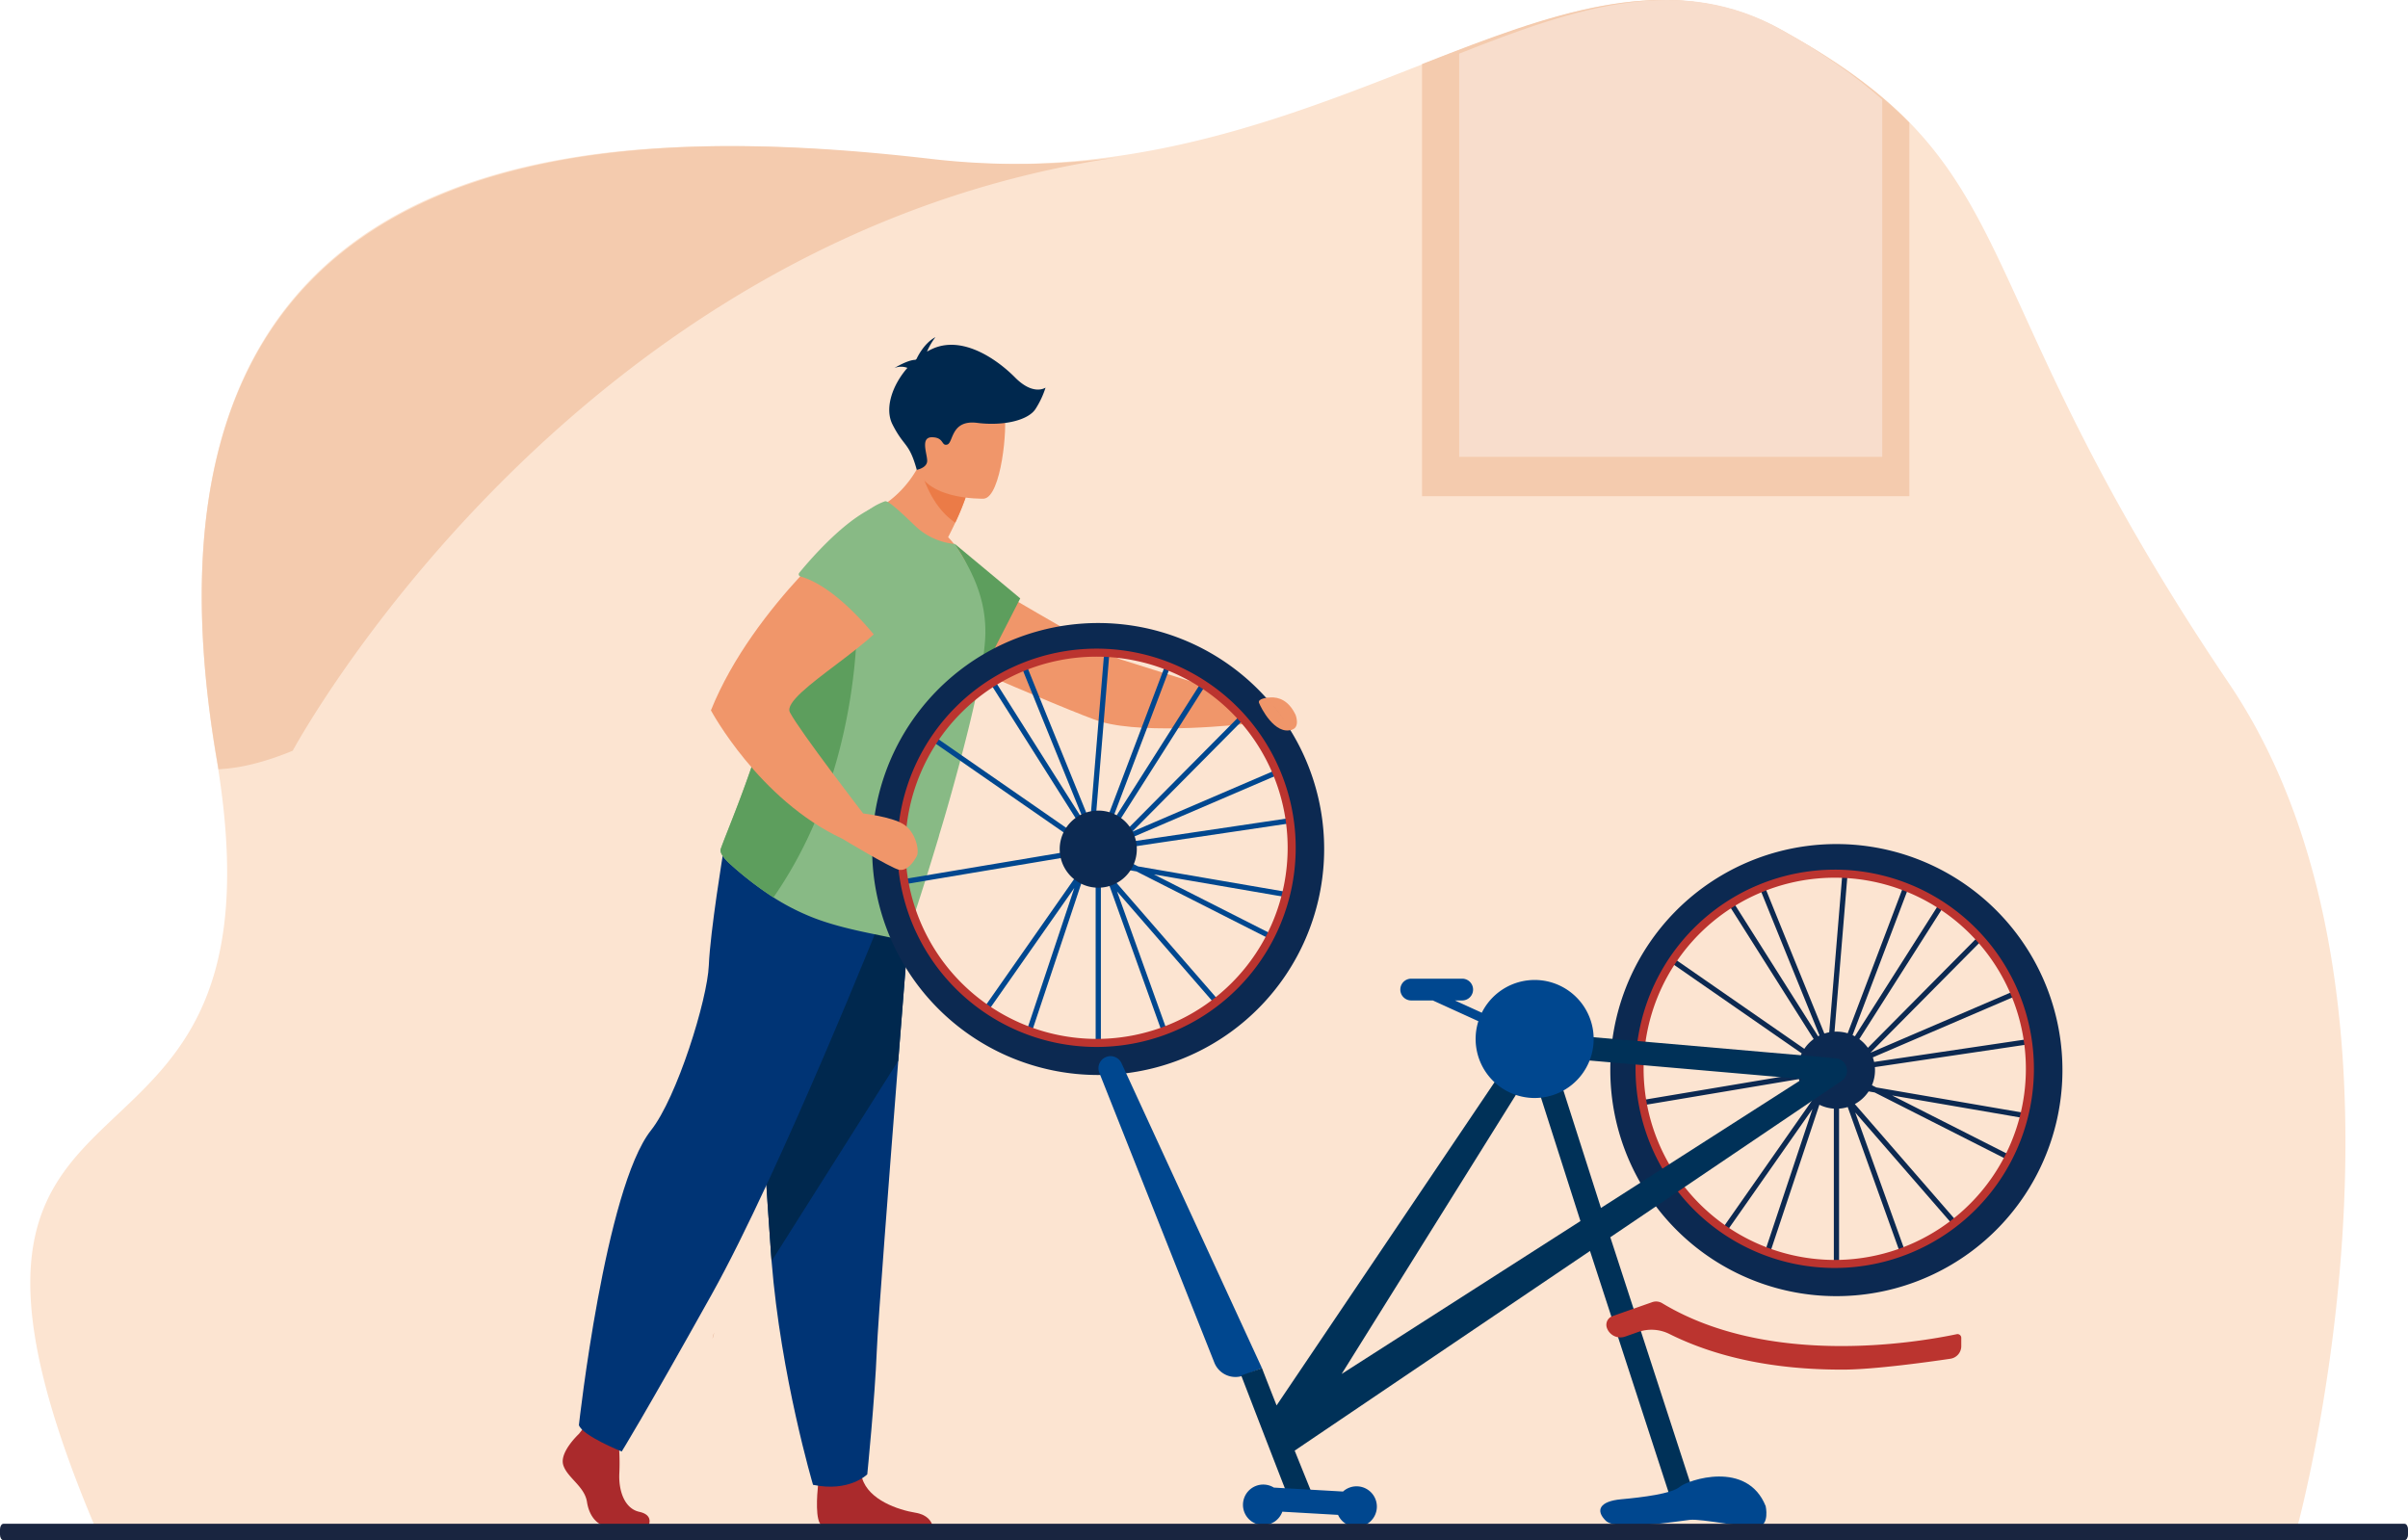 <svg xmlns="http://www.w3.org/2000/svg" width="950.657" height="608.113" viewBox="0 0 950.657 608.113"><g transform="translate(-450.315 -175.004)"><path d="M483.418,779.882l618.476-.979,249.872-.111s13.618-49.392,17.925-114.49c4.564-68.828-1.277-155.211-44.608-219.352-84.564-125.167-83.9-178.513-126.485-221.888-3.025-3.085-6.274-6.116-9.784-9.121-10.617-9.091-23.658-17.927-40.4-27.115-40.677-22.331-82.233-9.449-130.58,9.188q-5.213,2-10.531,4.094c-36.48,14.273-76.9,30.535-123.645,36.885l-.108.014a291.961,291.961,0,0,1-73.78.756C687.936,223.494,487.851,222.371,530.538,474.74c.227,1.342.445,2.676.653,3.99,29.281,186.513-136.573,92.939-47.773,301.152" transform="translate(5.286)" fill="#fce4d1"/><path d="M510.089,449.235c.229,1.342.449,2.676.66,3.99,8.487-.391,18.2-2.732,29.314-7.313,0,0,109.337-203.3,326.72-234.412a298.14,298.14,0,0,1-74.55.756C669.128,197.99,466.957,196.866,510.089,449.235Z" transform="translate(25.814 25.505)" fill="#f4cbae"/><path d="M851.726,306.708l.063-.081-.063.081" transform="translate(318.06 104.293)" fill="#9aa3af"/><path d="M811.792,306.708l.063-.081-.063.081Z" transform="translate(286.419 104.293)" fill="#7a1415"/><g transform="translate(35.434 0)"><path d="M851.128,196.172c48.624-18.779,90.418-31.759,131.328-9.258,16.837,9.258,29.953,18.161,40.631,27.323,3.53,3.027,6.8,6.081,9.84,9.189V370.909H840.536V200.3q5.353-2.1,10.592-4.125Z" transform="translate(135.753 0)" fill="#f4cbae"/><path d="M847.876,196.186V355.374h167.013V214.263c-10.371-9.168-23.11-18.077-39.462-27.341-39.733-22.516-80.325-9.528-127.55,9.264Z" transform="translate(143.083 0)" fill="#f8ddcc"/></g><path d="M607.255,470.892l.653-2.289a15.671,15.671,0,0,0-.653,2.289Z" transform="translate(124.353 232.635)" fill="#a5370a"/><path d="M794.494,352.632s-49.209-15.439-53.554-16.8S679.1,300.577,679.1,300.577l-37.344,21.232s80.4,35.417,91.477,38.649c18.305,5.339,56.716.909,56.716.909,1.669,3.583,6.426,5,11.4,3.612s3.651-.444,7.182-1.335,1.579-5.9,1.579-5.9c-5.515-11.521-15.612-5.11-15.612-5.11Z" transform="translate(151.689 99.499)" fill="#f0966a"/><path d="M660.658,294.841l25.777,21.47-16.969,33.149-8.808-54.619Z" transform="translate(166.667 94.954)" fill="#5d9e5d"/><path d="M574.453,504.579c1.511,5.072,8.456,8.451,9.392,14.654.78,5.141,3.5,8.345,6.336,9.286h18.011c.43-1,1.4-4.277-3.669-5.382-6.008-1.316-8.275-8.6-7.9-15.364a87.519,87.519,0,0,0-.052-8.867c-.19-3.871-.505-6.913-.505-6.913l-12.781-3-1.343,1.721-1.283,1.656s-7.709,7.141-6.2,12.213Z" transform="translate(98.207 248.788)" fill="#aa2a2c"/><path d="M632.22,521.2h43.642c-.453-1.568-1.927-4.257-6.752-5.04-6.736-1.1-18.406-5-21.01-13.618-.079-.278-.158-.563-.22-.846-2.068-9.209-17.1,2.814-17.1,2.814s-.048.375-.111,1c-.348,3.357-1.231,14.143,1.547,15.69Z" transform="translate(142.581 256.106)" fill="#aa2a2c"/><path d="M679.129,375.433s-2.278,28.475-4.961,62.715c-3.647,46.5-8.035,103.625-8.467,114.442-.753,18.8-3.762,48.851-3.762,48.851s-7.135,7.141-21.415,4.131c0,0-12.728-42.911-16.364-88.309-.052-.742-.111-1.493-.168-2.24-3.379-46.214-8.639-143.536-8.639-143.536l63.777,3.947Z" transform="translate(130.768 155.684)" fill="#003475"/><path d="M679.129,375.433s-2.278,28.475-4.961,62.715L624.16,517.262c-.052-.742-.111-1.493-.168-2.24-3.379-46.214-8.639-143.536-8.639-143.536l63.777,3.947Z" transform="translate(130.768 155.684)" fill="#00284e"/><path d="M698.438,385.735s-41.14,103.141-68.2,151.612-35.507,61.994-35.507,61.994-15.5-6.2-16.906-10.423c0,0,10.346-93.575,28.461-116.39,10.24-12.887,22.263-51.571,22.826-65.1s5.7-44.678,5.7-44.678l63.62,22.983Z" transform="translate(101.036 148.763)" fill="#003475"/><path d="M641.7,300.4s22.184,21.247,38.891,21.257a38.3,38.3,0,0,0-7.614-11.6c1.074-2.094,2.009-4.018,2.816-5.743a99.912,99.912,0,0,0,4.1-9.94l-12-18.074-2.689-4.053a47.558,47.558,0,0,1-3.2,8.406c-.095.2-.19.4-.289.59C654.157,296.035,641.7,300.4,641.7,300.4Z" transform="translate(151.647 77.05)" fill="#f0966a"/><path d="M609.092,422.778c-.606,1.647,2.257,4.578,3.542,5.719a133.821,133.821,0,0,0,17.295,13.349,90.61,90.61,0,0,0,13.271,7c13.611,5.9,31.245,7.987,36.921,9.871a2.613,2.613,0,0,0,1.789-.1c.48-.19,6.216-17.275,12.771-39.047.263-.832.554-1.753.747-2.611l.095-.3c2.594-8.465,5.1-17.463,7.508-26.4,5.325-19.732,9.75-39,10.455-50.234.832-13.2-3.608-23.476-8.123-31.427l-3.778-6.3a26.106,26.106,0,0,1-15.723-7.153c-5.067-4.865-10.6-10.129-11.9-9.706-15.418,5.372-30.334,30.938-40.122,62.272-.3.988-.61,1.984-.916,2.982-.963,3.25-1.884,6.556-2.735,9.9-5.945,23.521-13.676,43.1-18.153,54.482-1.289,3.278-2.31,5.874-2.941,7.693Z" transform="translate(125.742 87.49)" fill="#88ba85"/><path d="M609.092,405.16c-.606,1.647,2.257,4.578,3.542,5.719a133.821,133.821,0,0,0,17.295,13.349c36.69-52.88,32.943-116.573,32.943-116.573l-29.95,25.426c-.963,3.25-1.884,6.556-2.735,9.9-5.945,23.521-13.676,43.1-18.153,54.482-1.289,3.278-2.31,5.874-2.941,7.693Z" transform="translate(125.742 105.108)" fill="#5d9e5d"/><path d="M652.84,279.17s.016.1.054.28c.441,2.142,3.667,16.076,14.075,23.071a99.88,99.88,0,0,0,4.1-9.94l-12-18.074a47.606,47.606,0,0,0-5.893,4.354l-.342.31Z" transform="translate(160.472 78.841)" fill="#eb7b47"/><path d="M679.129,304.685s-26.656.835-26.919-15.773-3.884-27.685,13.127-28.92,20.417,5.049,21.852,10.571-1.131,33.476-8.06,34.121Z" transform="translate(159.577 67.217)" fill="#f0966a"/><path d="M703.938,277.615a35.024,35.024,0,0,0,3.952-8.413s-4.726,3.368-12-3.97-20.788-16.683-32.6-11.376c-.747.337-1.489.715-2.21,1.131a27.263,27.263,0,0,1,3.336-5.716c-4.788,2.536-7.451,8.6-7.451,8.6h0c-.142.12-.283.244-.425.366-2.979-.036-8.336,3.23-8.336,3.23a7.156,7.156,0,0,1,5.151-.066c-6.019,6.875-9.071,16.052-5.9,22.322,4.64,9.17,6.524,6.877,9.6,17.936,0,0,4.026-.724,4.1-3.486s-2.878-9.444,1.952-9.374,3.563,3.6,5.994,2.88,1.362-9.883,11.792-8.56,20.189-1.025,23.041-5.5Z" transform="translate(155.199 58.846)" fill="#00284e"/><path d="M730.892,402.348l.963-1.384,4.624,2.348-5.587-.964Zm-83.389,7.73.337,2.036L725.4,399.108l-2.963,4.23-.921-.31-1.031,3.094-41.837,59.768,1.69,1.185L718.2,413,697.781,474.24l1.957.652,22.609-67.828,4.8-6.858.848.584.063.179-1.43,1.446V480.76h2.063v-76.7l.509.09,1.952,5.431-.147.125.326.369,21.847,60.883,1.941-.7-20.051-55.88L775.386,460.8l1.558-1.353-43.805-50.423-1.6-4.468,11.192,1.927L801.5,436.272l.932-1.843-52.792-26.762L808.5,417.793l.348-2.038L743.389,404.5l-10.6-5.377,1.353-1.364,73.648-10.928-.3-2.041-70.918,10.523.59-.593,64.177-27.566-.81-1.9-59.488,25.555,46.693-47.1-1.463-1.454-50.292,50.729-5.657,2.43,40.52-63.747-1.742-1.108-36.88,58.02c7.893-20.779,25.935-68.289,26.346-69.526l-1.957-.652c-.389,1.174-18.61,49.157-28.981,76.46q-.712-1.737-1.453-3.572l6.124-74.024-2.056-.17-5.789,69.963c-10.882-26.744-26.382-64.912-26.776-66.077l-1.957.654c.4,1.213,18.148,44.872,26.613,65.692l-38.179-60.377-1.748,1.1,43.49,68.773-64.731-44.886-1.178,1.7L723.1,397.4l-75.6,12.681Z" transform="translate(156.243 112.587)" fill="#00478f"/><path d="M714.174,368.785a15.223,15.223,0,1,1-15.223-15.221,15.224,15.224,0,0,1,15.223,15.221Z" transform="translate(184.947 141.483)" fill="#0c2951"/><path d="M731.686,478.407A76.91,76.91,0,1,0,654.8,401.522a76.972,76.972,0,0,0,76.885,76.885Zm0-166.159A89.226,89.226,0,1,1,686.519,324.5a89.374,89.374,0,0,1,45.167-12.253Z" transform="translate(152.213 108.746)" fill="#0c2951"/><path d="M726.6,471.98a75.458,75.458,0,1,0-75.46-75.458A75.545,75.545,0,0,0,726.6,471.98Zm0-154.091a78.634,78.634,0,1,1-78.633,78.632A78.721,78.721,0,0,1,726.6,317.889Z" transform="translate(156.613 113.216)" fill="#bb342f"/><path d="M682.88,409.843c-4.778-2.941-15.87-4.23-15.87-4.23S641.929,373.1,638.088,365.7s39.857-29.737,41.389-42.1,3.977-35.286-13.687-34.261c0,0-42.094,33.786-58.884,75.575,0,0,18.832,35.22,51.781,50.641,0,0,19,11.444,22.315,12.254s5.983-3.1,7.166-5.345-.509-9.677-5.288-12.618Z" transform="translate(124.076 90.565)" fill="#f0966a"/><path d="M658.205,339.711s-15.959-21.528-31.3-25.855a.892.892,0,0,1-.457-1.421c3.493-4.273,16.794-19.919,28.608-25.426,0,0,20.825,10.872,18.169,21.768s-15.018,30.934-15.018,30.934Z" transform="translate(139.401 88.747)" fill="#88ba85"/><path d="M731.132,328.7s-4.121.3-3.463,2.05,6.246,12.962,13.034,10.559L731.132,328.7Z" transform="translate(219.707 121.779)" fill="#f0966a"/><path d="M875.028,446.368c0,.505.027,1.006.074,1.495l-65,10.908.342,2.036,65-10.908a15.254,15.254,0,0,0,5.257,8.32l-39.453,56.363,1.688,1.185,37.855-54.081-20.417,61.247,1.963.652,21.184-63.562a15.071,15.071,0,0,0,5.7,1.533v67.9h2.067v-67.9a15.193,15.193,0,0,0,3.411-.622l21.073,58.716,1.941-.694-20.053-55.886,40.321,46.42,1.557-1.359-42.026-48.376a15.289,15.289,0,0,0,5.442-4.994l2.379.41,58.762,29.787.932-1.842L912.239,456.36l58.852,10.118.353-2.031-65.457-11.26-1.721-.867a15.11,15.11,0,0,0,1.206-5.953c0-.405-.016-.8-.054-1.2l64.967-9.639-.3-2.042-64.962,9.639a15.463,15.463,0,0,0-.511-1.8l59.322-25.482-.815-1.895L903.8,439.428l-.03-.063,46.56-46.967-1.468-1.452-46.2,46.6a15.353,15.353,0,0,0-3.387-3.441l34.169-53.753-1.742-1.106L897.533,433c-.3-.163-.611-.315-.921-.459,8.535-22.473,24.168-63.645,24.552-64.792L919.2,367.1c-.337,1.015-14.108,37.3-24.52,64.708a15.244,15.244,0,0,0-4.431-.656c-.253,0-.505.009-.753.02l5.393-65.213-2.058-.168L887.4,431.419a14.959,14.959,0,0,0-1.916.495c-10.74-26.409-24.84-61.13-25.218-62.241l-1.959.652c.385,1.152,16.4,40.557,25.263,62.363-.19.093-.38.188-.568.289l-36.26-57.337L845,376.745l36.259,57.343a15.242,15.242,0,0,0-3.689,3.855l-53.817-37.315-1.179,1.694,53.966,37.421a15.178,15.178,0,0,0-1.516,6.624Z" transform="translate(285.077 151.167)" fill="#0c2951"/><path d="M894.282,527.1a76.912,76.912,0,1,0-76.885-76.89,76.975,76.975,0,0,0,76.885,76.89Zm0-166.161a89.25,89.25,0,1,1-45.162,12.254,89.373,89.373,0,0,1,45.162-12.254Z" transform="translate(281.045 147.326)" fill="#0c2951"/><path d="M889.2,520.673a75.459,75.459,0,1,0-75.453-75.458A75.545,75.545,0,0,0,889.2,520.673Zm0-154.1a78.634,78.634,0,1,1-78.631,78.638A78.725,78.725,0,0,1,889.2,366.577Z" transform="translate(285.447 151.794)" fill="#bb342f"/><path d="M701.369,410.442l55.454,120.394-7.108,2.846a8.992,8.992,0,0,1-11.7-5.029L692.6,414.2a4.77,4.77,0,0,1,8.766-3.757Z" transform="translate(191.712 184.352)" fill="#00478f"/><path d="M838.466,416.669l19.169,59.963L763.354,537l75.112-120.326ZM723.707,537.58c20.137,52.249,20.39,52.627,20.768,53.19l7.73-5.146c.1.152-3.153-7.845-7.388-18.357l116.591-78.831,32.123,98.678,8.845-2.83L869.427,483.015l91.3-61.725a4.894,4.894,0,0,0-2.316-8.93l-110.076-9.571-.8,9.256,97.716,8.5-79.514,50.906-21.806-68.2-8.851,2.827,2.5,7.808-5.936-3.825L737.677,549.418c-2.042-5.157-4.035-10.224-5.766-14.717l-8.2,2.878Z" transform="translate(216.624 180.487)" fill="#003158"/><path d="M732.108,518.03a7.991,7.991,0,0,0,7.519-5.287l22,1.256a8.008,8.008,0,1,0,1.952-9.218l-27.289-1.557a8,8,0,1,0-4.182,14.807Z" transform="translate(216.942 259.125)" fill="#00478f"/><path d="M804.342,472.112a5.65,5.65,0,0,0,7.2,3.457l5.146-1.81a15.83,15.83,0,0,1,12.314.758c18.762,9.356,41.594,14.086,68.034,14.086.315,0,.636,0,.957-.005,11.8-.048,32.927-2.941,41.973-4.289a5.032,5.032,0,0,0,4.293-4.983v-3.262a1.482,1.482,0,0,0-1.789-1.452l-.025.005c-16.717,3.509-74.506,12.991-116.275-12.245a4.64,4.64,0,0,0-3.941-.4l-15.653,5.5a3.643,3.643,0,0,0-2.231,4.646Z" transform="translate(280.351 227.169)" fill="#bb342f"/><path d="M868.1,511.952s1.678,7.614-3.1,8.128-22.188-3.224-26.835-2.71-28.9,4.515-33.153.385-2.452-7.741,6.067-8.514,19.863-2.194,23.087-4.9,26.577-10.708,33.929,7.614Z" transform="translate(279.292 257.717)" fill="#00478f"/><path d="M763.058,399.194h8.533l17.979,8.193a23.3,23.3,0,1,0,1.353-3.352L780.3,399.194h2.882a4.3,4.3,0,0,0,0-8.6H763.058a4.3,4.3,0,1,0,0,8.6Z" transform="translate(244.393 170.822)" fill="#00478f"/><path d="M451.679,517.149h947.927c.752,0,1.366-.984,1.366-2.183v-2.11c0-1.2-.614-2.185-1.366-2.185H451.679c-.751,0-1.364.984-1.364,2.185v2.11c0,1.2.613,2.183,1.364,2.183Z" transform="translate(0 265.968)" fill="#192540"/></g></svg>